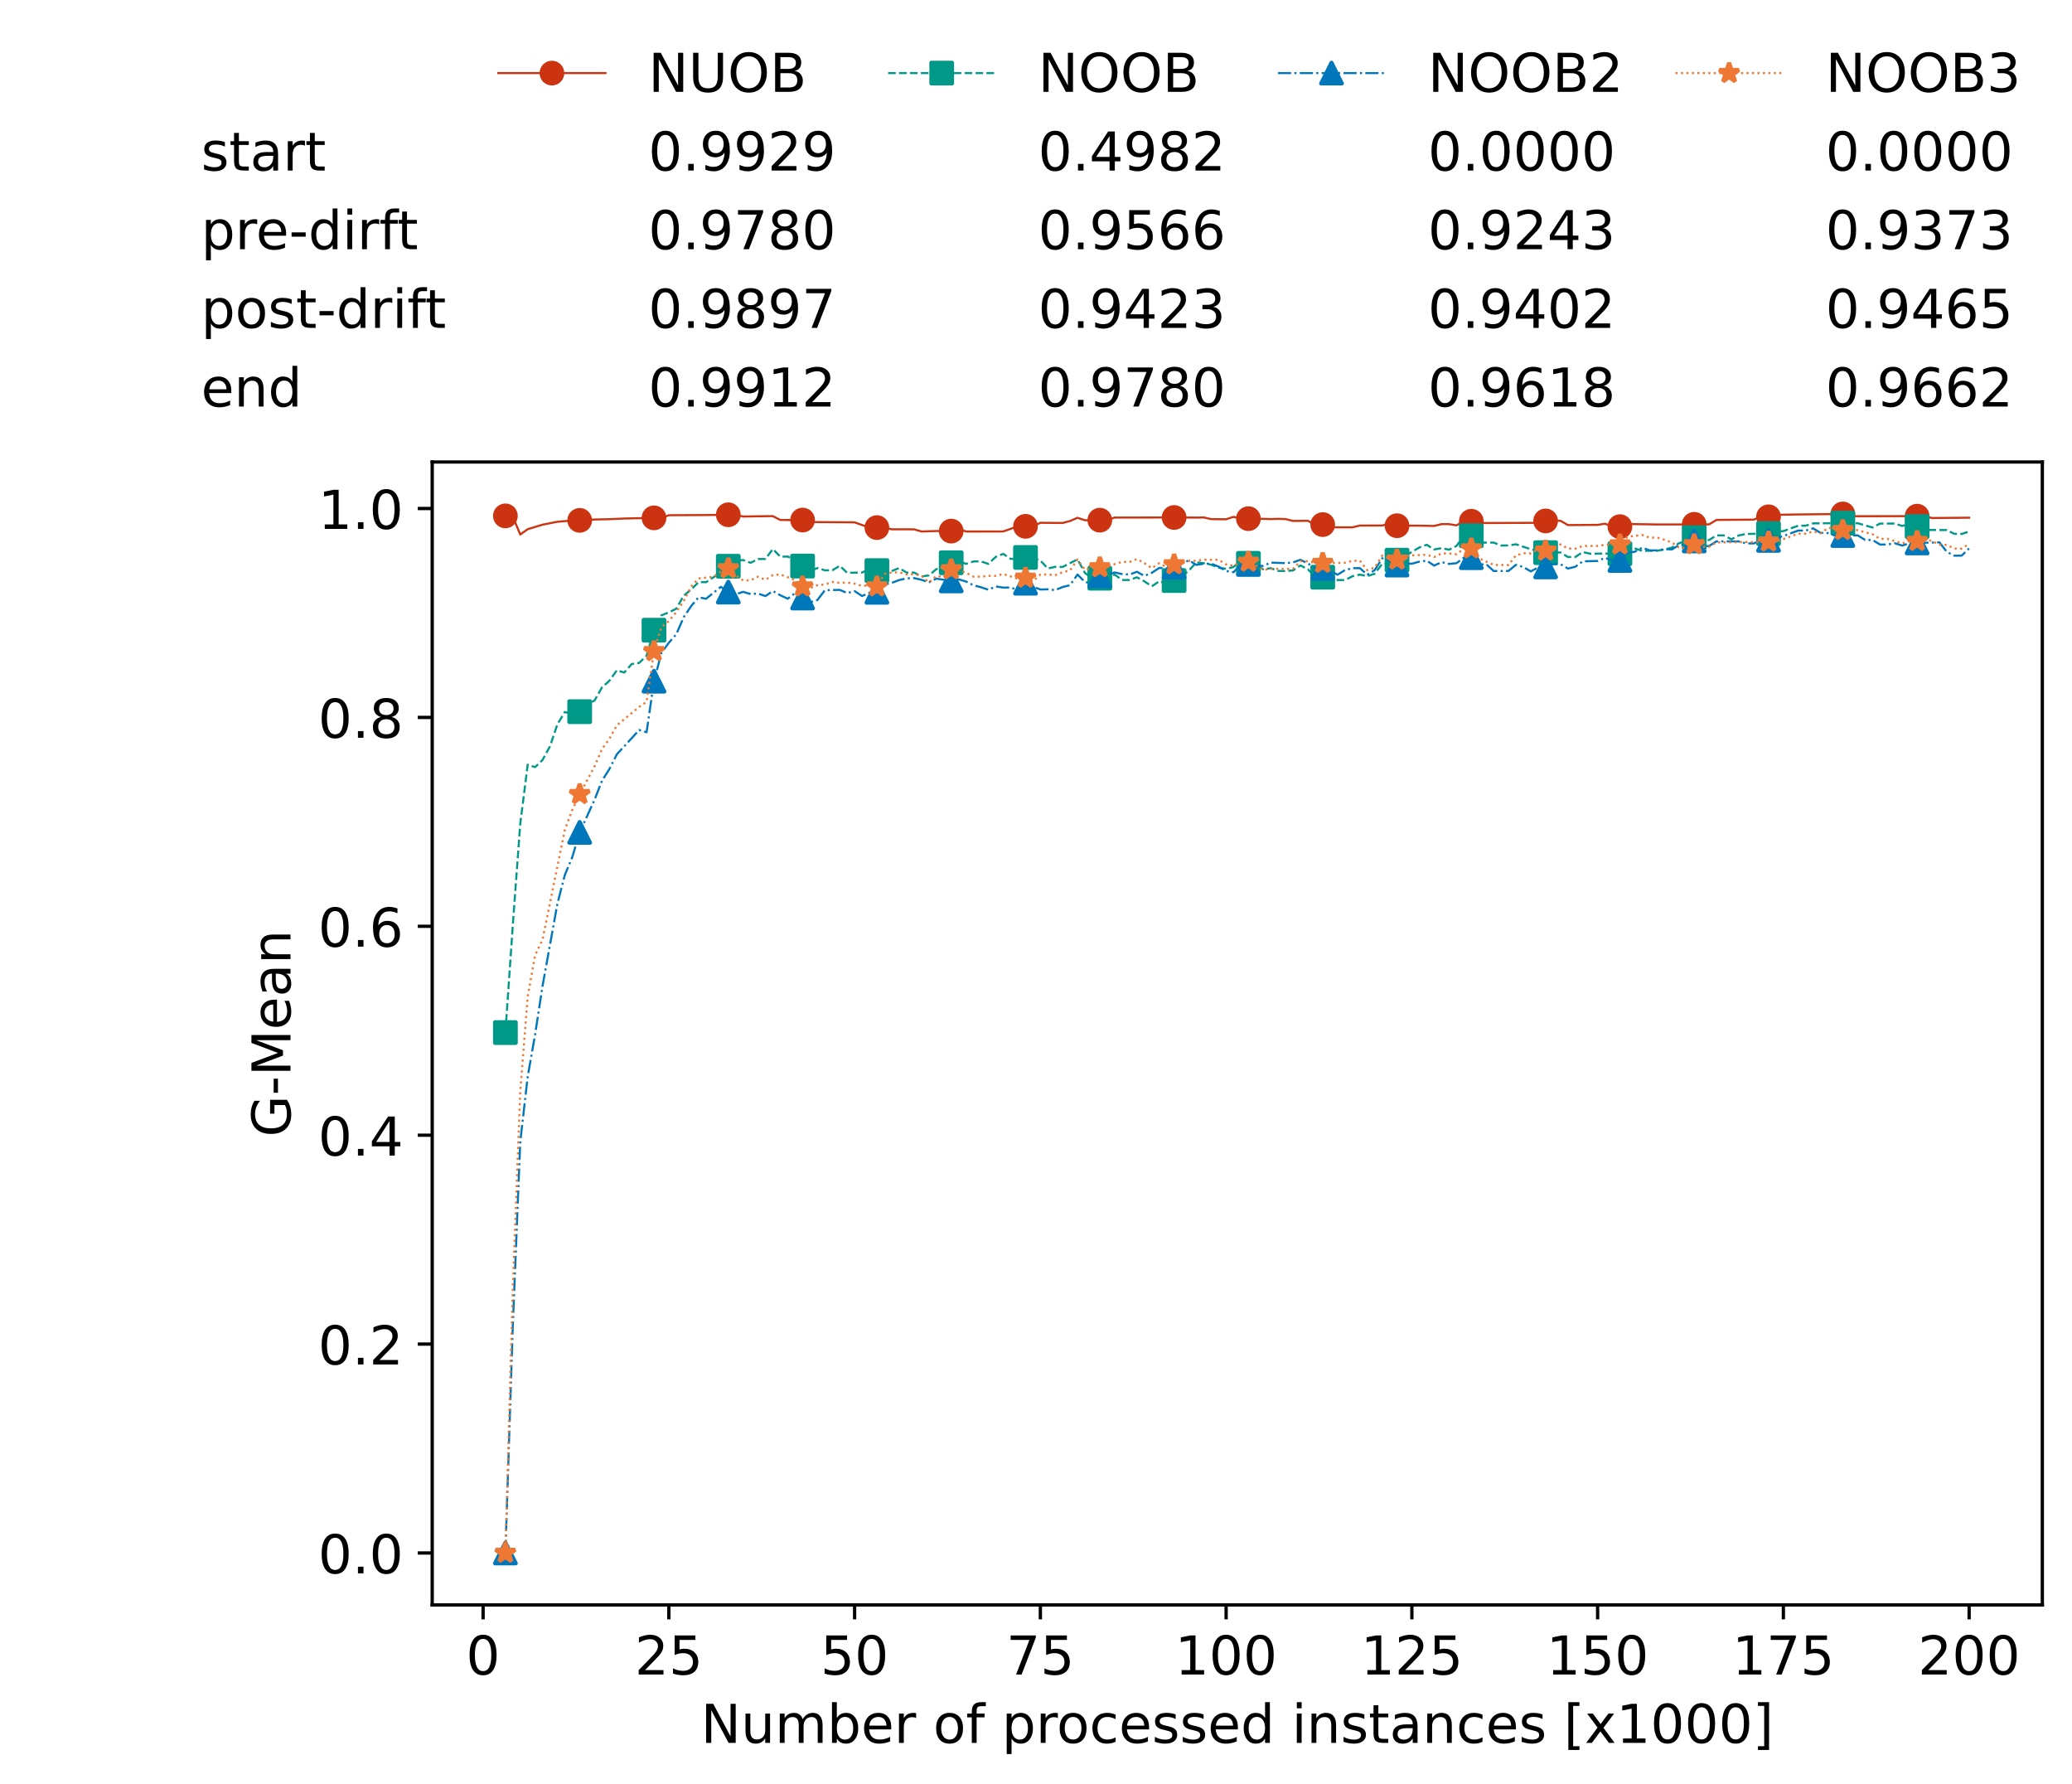 <?xml version="1.0" encoding="utf-8" standalone="no"?>
<!DOCTYPE svg PUBLIC "-//W3C//DTD SVG 1.1//EN"
  "http://www.w3.org/Graphics/SVG/1.1/DTD/svg11.dtd">
<!-- Created with matplotlib (https://matplotlib.org/) -->
<svg height="432.615pt" version="1.1" viewBox="0 0 502.65 432.615" width="502.65pt" xmlns="http://www.w3.org/2000/svg" xmlns:xlink="http://www.w3.org/1999/xlink">
 <defs>
  <style type="text/css">*{stroke-linecap:butt;stroke-linejoin:round;}</style>
 </defs>
 <g id="figure_1">
  <g id="patch_1">
   <path d="M 0 432.615 
L 502.65 432.615 
L 502.65 0 
L 0 0 
z
" style="fill:#ffffff;"/>
  </g>
  <g id="axes_1">
   <g id="patch_2">
    <path d="M 104.85 389.252 
L 495.45 389.252 
L 495.45 112.052 
L 104.85 112.052 
z
" style="fill:#ffffff;"/>
   </g>
   <g id="matplotlib.axis_1">
    <g id="xtick_1">
     <g id="line2d_1">
      <defs>
       <path d="M 0 0 
L 0 3.5 
" id="mc0a538e7f2" style="stroke:#000000;stroke-width:0.8;"/>
      </defs>
      <g>
       <use style="stroke:#000000;stroke-width:0.8;" x="117.197" xlink:href="#mc0a538e7f2" y="389.252"/>
      </g>
     </g>
     <g id="text_1">
      <!-- 0 -->
      <g transform="translate(113.061 406.13)scale(0.13 -0.13)">
       <defs>
        <path d="M 31.781 66.406 
Q 24.172 66.406 20.328 58.906 
Q 16.5 51.422 16.5 36.375 
Q 16.5 21.391 20.328 13.891 
Q 24.172 6.391 31.781 6.391 
Q 39.453 6.391 43.281 13.891 
Q 47.125 21.391 47.125 36.375 
Q 47.125 51.422 43.281 58.906 
Q 39.453 66.406 31.781 66.406 
z
M 31.781 74.219 
Q 44.047 74.219 50.516 64.516 
Q 56.984 54.828 56.984 36.375 
Q 56.984 17.969 50.516 8.266 
Q 44.047 -1.422 31.781 -1.422 
Q 19.531 -1.422 13.062 8.266 
Q 6.594 17.969 6.594 36.375 
Q 6.594 54.828 13.062 64.516 
Q 19.531 74.219 31.781 74.219 
z
" id="DejaVuSans-48"/>
       </defs>
       <use xlink:href="#DejaVuSans-48"/>
      </g>
     </g>
    </g>
    <g id="xtick_2">
     <g id="line2d_2">
      <g>
       <use style="stroke:#000000;stroke-width:0.8;" x="162.259" xlink:href="#mc0a538e7f2" y="389.252"/>
      </g>
     </g>
     <g id="text_2">
      <!-- 25 -->
      <g transform="translate(153.988 406.13)scale(0.13 -0.13)">
       <defs>
        <path d="M 19.188 8.297 
L 53.609 8.297 
L 53.609 0 
L 7.328 0 
L 7.328 8.297 
Q 12.938 14.109 22.625 23.891 
Q 32.328 33.688 34.812 36.531 
Q 39.547 41.844 41.422 45.531 
Q 43.312 49.219 43.312 52.781 
Q 43.312 58.594 39.234 62.25 
Q 35.156 65.922 28.609 65.922 
Q 23.969 65.922 18.812 64.312 
Q 13.672 62.703 7.812 59.422 
L 7.812 69.391 
Q 13.766 71.781 18.938 73 
Q 24.125 74.219 28.422 74.219 
Q 39.75 74.219 46.484 68.547 
Q 53.219 62.891 53.219 53.422 
Q 53.219 48.922 51.531 44.891 
Q 49.859 40.875 45.406 35.406 
Q 44.188 33.984 37.641 27.219 
Q 31.109 20.453 19.188 8.297 
z
" id="DejaVuSans-50"/>
        <path d="M 10.797 72.906 
L 49.516 72.906 
L 49.516 64.594 
L 19.828 64.594 
L 19.828 46.734 
Q 21.969 47.469 24.109 47.828 
Q 26.266 48.188 28.422 48.188 
Q 40.625 48.188 47.75 41.5 
Q 54.891 34.812 54.891 23.391 
Q 54.891 11.625 47.562 5.094 
Q 40.234 -1.422 26.906 -1.422 
Q 22.312 -1.422 17.547 -0.641 
Q 12.797 0.141 7.719 1.703 
L 7.719 11.625 
Q 12.109 9.234 16.797 8.062 
Q 21.484 6.891 26.703 6.891 
Q 35.156 6.891 40.078 11.328 
Q 45.016 15.766 45.016 23.391 
Q 45.016 31 40.078 35.438 
Q 35.156 39.891 26.703 39.891 
Q 22.75 39.891 18.812 39.016 
Q 14.891 38.141 10.797 36.281 
z
" id="DejaVuSans-53"/>
       </defs>
       <use xlink:href="#DejaVuSans-50"/>
       <use x="63.623" xlink:href="#DejaVuSans-53"/>
      </g>
     </g>
    </g>
    <g id="xtick_3">
     <g id="line2d_3">
      <g>
       <use style="stroke:#000000;stroke-width:0.8;" x="207.322" xlink:href="#mc0a538e7f2" y="389.252"/>
      </g>
     </g>
     <g id="text_3">
      <!-- 50 -->
      <g transform="translate(199.05 406.13)scale(0.13 -0.13)">
       <use xlink:href="#DejaVuSans-53"/>
       <use x="63.623" xlink:href="#DejaVuSans-48"/>
      </g>
     </g>
    </g>
    <g id="xtick_4">
     <g id="line2d_4">
      <g>
       <use style="stroke:#000000;stroke-width:0.8;" x="252.384" xlink:href="#mc0a538e7f2" y="389.252"/>
      </g>
     </g>
     <g id="text_4">
      <!-- 75 -->
      <g transform="translate(244.113 406.13)scale(0.13 -0.13)">
       <defs>
        <path d="M 8.203 72.906 
L 55.078 72.906 
L 55.078 68.703 
L 28.609 0 
L 18.312 0 
L 43.219 64.594 
L 8.203 64.594 
z
" id="DejaVuSans-55"/>
       </defs>
       <use xlink:href="#DejaVuSans-55"/>
       <use x="63.623" xlink:href="#DejaVuSans-53"/>
      </g>
     </g>
    </g>
    <g id="xtick_5">
     <g id="line2d_5">
      <g>
       <use style="stroke:#000000;stroke-width:0.8;" x="297.446" xlink:href="#mc0a538e7f2" y="389.252"/>
      </g>
     </g>
     <g id="text_5">
      <!-- 100 -->
      <g transform="translate(285.039 406.13)scale(0.13 -0.13)">
       <defs>
        <path d="M 12.406 8.297 
L 28.516 8.297 
L 28.516 63.922 
L 10.984 60.406 
L 10.984 69.391 
L 28.422 72.906 
L 38.281 72.906 
L 38.281 8.297 
L 54.391 8.297 
L 54.391 0 
L 12.406 0 
z
" id="DejaVuSans-49"/>
       </defs>
       <use xlink:href="#DejaVuSans-49"/>
       <use x="63.623" xlink:href="#DejaVuSans-48"/>
       <use x="127.246" xlink:href="#DejaVuSans-48"/>
      </g>
     </g>
    </g>
    <g id="xtick_6">
     <g id="line2d_6">
      <g>
       <use style="stroke:#000000;stroke-width:0.8;" x="342.509" xlink:href="#mc0a538e7f2" y="389.252"/>
      </g>
     </g>
     <g id="text_6">
      <!-- 125 -->
      <g transform="translate(330.102 406.13)scale(0.13 -0.13)">
       <use xlink:href="#DejaVuSans-49"/>
       <use x="63.623" xlink:href="#DejaVuSans-50"/>
       <use x="127.246" xlink:href="#DejaVuSans-53"/>
      </g>
     </g>
    </g>
    <g id="xtick_7">
     <g id="line2d_7">
      <g>
       <use style="stroke:#000000;stroke-width:0.8;" x="387.571" xlink:href="#mc0a538e7f2" y="389.252"/>
      </g>
     </g>
     <g id="text_7">
      <!-- 150 -->
      <g transform="translate(375.164 406.13)scale(0.13 -0.13)">
       <use xlink:href="#DejaVuSans-49"/>
       <use x="63.623" xlink:href="#DejaVuSans-53"/>
       <use x="127.246" xlink:href="#DejaVuSans-48"/>
      </g>
     </g>
    </g>
    <g id="xtick_8">
     <g id="line2d_8">
      <g>
       <use style="stroke:#000000;stroke-width:0.8;" x="432.633" xlink:href="#mc0a538e7f2" y="389.252"/>
      </g>
     </g>
     <g id="text_8">
      <!-- 175 -->
      <g transform="translate(420.226 406.13)scale(0.13 -0.13)">
       <use xlink:href="#DejaVuSans-49"/>
       <use x="63.623" xlink:href="#DejaVuSans-55"/>
       <use x="127.246" xlink:href="#DejaVuSans-53"/>
      </g>
     </g>
    </g>
    <g id="xtick_9">
     <g id="line2d_9">
      <g>
       <use style="stroke:#000000;stroke-width:0.8;" x="477.695" xlink:href="#mc0a538e7f2" y="389.252"/>
      </g>
     </g>
     <g id="text_9">
      <!-- 200 -->
      <g transform="translate(465.289 406.13)scale(0.13 -0.13)">
       <use xlink:href="#DejaVuSans-50"/>
       <use x="63.623" xlink:href="#DejaVuSans-48"/>
       <use x="127.246" xlink:href="#DejaVuSans-48"/>
      </g>
     </g>
    </g>
    <g id="text_10">
     <!-- Number of processed instances [x1000] -->
     <g transform="translate(170.025 422.711)scale(0.13 -0.13)">
      <defs>
       <path d="M 9.812 72.906 
L 23.094 72.906 
L 55.422 11.922 
L 55.422 72.906 
L 64.984 72.906 
L 64.984 0 
L 51.703 0 
L 19.391 60.984 
L 19.391 0 
L 9.812 0 
z
" id="DejaVuSans-78"/>
       <path d="M 8.5 21.578 
L 8.5 54.688 
L 17.484 54.688 
L 17.484 21.922 
Q 17.484 14.156 20.5 10.266 
Q 23.531 6.391 29.594 6.391 
Q 36.859 6.391 41.078 11.031 
Q 45.312 15.672 45.312 23.688 
L 45.312 54.688 
L 54.297 54.688 
L 54.297 0 
L 45.312 0 
L 45.312 8.406 
Q 42.047 3.422 37.719 1 
Q 33.406 -1.422 27.688 -1.422 
Q 18.266 -1.422 13.375 4.438 
Q 8.5 10.297 8.5 21.578 
z
M 31.109 56 
z
" id="DejaVuSans-117"/>
       <path d="M 52 44.188 
Q 55.375 50.25 60.062 53.125 
Q 64.75 56 71.094 56 
Q 79.641 56 84.281 50.016 
Q 88.922 44.047 88.922 33.016 
L 88.922 0 
L 79.891 0 
L 79.891 32.719 
Q 79.891 40.578 77.094 44.375 
Q 74.312 48.188 68.609 48.188 
Q 61.625 48.188 57.562 43.547 
Q 53.516 38.922 53.516 30.906 
L 53.516 0 
L 44.484 0 
L 44.484 32.719 
Q 44.484 40.625 41.703 44.406 
Q 38.922 48.188 33.109 48.188 
Q 26.219 48.188 22.156 43.531 
Q 18.109 38.875 18.109 30.906 
L 18.109 0 
L 9.078 0 
L 9.078 54.688 
L 18.109 54.688 
L 18.109 46.188 
Q 21.188 51.219 25.484 53.609 
Q 29.781 56 35.688 56 
Q 41.656 56 45.828 52.969 
Q 50 49.953 52 44.188 
z
" id="DejaVuSans-109"/>
       <path d="M 48.688 27.297 
Q 48.688 37.203 44.609 42.844 
Q 40.531 48.484 33.406 48.484 
Q 26.266 48.484 22.188 42.844 
Q 18.109 37.203 18.109 27.297 
Q 18.109 17.391 22.188 11.75 
Q 26.266 6.109 33.406 6.109 
Q 40.531 6.109 44.609 11.75 
Q 48.688 17.391 48.688 27.297 
z
M 18.109 46.391 
Q 20.953 51.266 25.266 53.625 
Q 29.594 56 35.594 56 
Q 45.562 56 51.781 48.094 
Q 58.016 40.188 58.016 27.297 
Q 58.016 14.406 51.781 6.484 
Q 45.562 -1.422 35.594 -1.422 
Q 29.594 -1.422 25.266 0.953 
Q 20.953 3.328 18.109 8.203 
L 18.109 0 
L 9.078 0 
L 9.078 75.984 
L 18.109 75.984 
z
" id="DejaVuSans-98"/>
       <path d="M 56.203 29.594 
L 56.203 25.203 
L 14.891 25.203 
Q 15.484 15.922 20.484 11.062 
Q 25.484 6.203 34.422 6.203 
Q 39.594 6.203 44.453 7.469 
Q 49.312 8.734 54.109 11.281 
L 54.109 2.781 
Q 49.266 0.734 44.188 -0.344 
Q 39.109 -1.422 33.891 -1.422 
Q 20.797 -1.422 13.156 6.188 
Q 5.516 13.812 5.516 26.812 
Q 5.516 40.234 12.766 48.109 
Q 20.016 56 32.328 56 
Q 43.359 56 49.781 48.891 
Q 56.203 41.797 56.203 29.594 
z
M 47.219 32.234 
Q 47.125 39.594 43.094 43.984 
Q 39.062 48.391 32.422 48.391 
Q 24.906 48.391 20.391 44.141 
Q 15.875 39.891 15.188 32.172 
z
" id="DejaVuSans-101"/>
       <path d="M 41.109 46.297 
Q 39.594 47.172 37.812 47.578 
Q 36.031 48 33.891 48 
Q 26.266 48 22.188 43.047 
Q 18.109 38.094 18.109 28.812 
L 18.109 0 
L 9.078 0 
L 9.078 54.688 
L 18.109 54.688 
L 18.109 46.188 
Q 20.953 51.172 25.484 53.578 
Q 30.031 56 36.531 56 
Q 37.453 56 38.578 55.875 
Q 39.703 55.766 41.062 55.516 
z
" id="DejaVuSans-114"/>
       <path id="DejaVuSans-32"/>
       <path d="M 30.609 48.391 
Q 23.391 48.391 19.188 42.75 
Q 14.984 37.109 14.984 27.297 
Q 14.984 17.484 19.156 11.844 
Q 23.344 6.203 30.609 6.203 
Q 37.797 6.203 41.984 11.859 
Q 46.188 17.531 46.188 27.297 
Q 46.188 37.016 41.984 42.703 
Q 37.797 48.391 30.609 48.391 
z
M 30.609 56 
Q 42.328 56 49.016 48.375 
Q 55.719 40.766 55.719 27.297 
Q 55.719 13.875 49.016 6.219 
Q 42.328 -1.422 30.609 -1.422 
Q 18.844 -1.422 12.172 6.219 
Q 5.516 13.875 5.516 27.297 
Q 5.516 40.766 12.172 48.375 
Q 18.844 56 30.609 56 
z
" id="DejaVuSans-111"/>
       <path d="M 37.109 75.984 
L 37.109 68.5 
L 28.516 68.5 
Q 23.688 68.5 21.797 66.547 
Q 19.922 64.594 19.922 59.516 
L 19.922 54.688 
L 34.719 54.688 
L 34.719 47.703 
L 19.922 47.703 
L 19.922 0 
L 10.891 0 
L 10.891 47.703 
L 2.297 47.703 
L 2.297 54.688 
L 10.891 54.688 
L 10.891 58.5 
Q 10.891 67.625 15.141 71.797 
Q 19.391 75.984 28.609 75.984 
z
" id="DejaVuSans-102"/>
       <path d="M 18.109 8.203 
L 18.109 -20.797 
L 9.078 -20.797 
L 9.078 54.688 
L 18.109 54.688 
L 18.109 46.391 
Q 20.953 51.266 25.266 53.625 
Q 29.594 56 35.594 56 
Q 45.562 56 51.781 48.094 
Q 58.016 40.188 58.016 27.297 
Q 58.016 14.406 51.781 6.484 
Q 45.562 -1.422 35.594 -1.422 
Q 29.594 -1.422 25.266 0.953 
Q 20.953 3.328 18.109 8.203 
z
M 48.688 27.297 
Q 48.688 37.203 44.609 42.844 
Q 40.531 48.484 33.406 48.484 
Q 26.266 48.484 22.188 42.844 
Q 18.109 37.203 18.109 27.297 
Q 18.109 17.391 22.188 11.75 
Q 26.266 6.109 33.406 6.109 
Q 40.531 6.109 44.609 11.75 
Q 48.688 17.391 48.688 27.297 
z
" id="DejaVuSans-112"/>
       <path d="M 48.781 52.594 
L 48.781 44.188 
Q 44.969 46.297 41.141 47.344 
Q 37.312 48.391 33.406 48.391 
Q 24.656 48.391 19.812 42.844 
Q 14.984 37.312 14.984 27.297 
Q 14.984 17.281 19.812 11.734 
Q 24.656 6.203 33.406 6.203 
Q 37.312 6.203 41.141 7.25 
Q 44.969 8.297 48.781 10.406 
L 48.781 2.094 
Q 45.016 0.344 40.984 -0.531 
Q 36.969 -1.422 32.422 -1.422 
Q 20.062 -1.422 12.781 6.344 
Q 5.516 14.109 5.516 27.297 
Q 5.516 40.672 12.859 48.328 
Q 20.219 56 33.016 56 
Q 37.156 56 41.109 55.141 
Q 45.062 54.297 48.781 52.594 
z
" id="DejaVuSans-99"/>
       <path d="M 44.281 53.078 
L 44.281 44.578 
Q 40.484 46.531 36.375 47.5 
Q 32.281 48.484 27.875 48.484 
Q 21.188 48.484 17.844 46.438 
Q 14.5 44.391 14.5 40.281 
Q 14.5 37.156 16.891 35.375 
Q 19.281 33.594 26.516 31.984 
L 29.594 31.297 
Q 39.156 29.25 43.188 25.516 
Q 47.219 21.781 47.219 15.094 
Q 47.219 7.469 41.188 3.016 
Q 35.156 -1.422 24.609 -1.422 
Q 20.219 -1.422 15.453 -0.562 
Q 10.688 0.297 5.422 2 
L 5.422 11.281 
Q 10.406 8.688 15.234 7.391 
Q 20.062 6.109 24.812 6.109 
Q 31.156 6.109 34.562 8.281 
Q 37.984 10.453 37.984 14.406 
Q 37.984 18.062 35.516 20.016 
Q 33.062 21.969 24.703 23.781 
L 21.578 24.516 
Q 13.234 26.266 9.516 29.906 
Q 5.812 33.547 5.812 39.891 
Q 5.812 47.609 11.281 51.797 
Q 16.75 56 26.812 56 
Q 31.781 56 36.172 55.266 
Q 40.578 54.547 44.281 53.078 
z
" id="DejaVuSans-115"/>
       <path d="M 45.406 46.391 
L 45.406 75.984 
L 54.391 75.984 
L 54.391 0 
L 45.406 0 
L 45.406 8.203 
Q 42.578 3.328 38.25 0.953 
Q 33.938 -1.422 27.875 -1.422 
Q 17.969 -1.422 11.734 6.484 
Q 5.516 14.406 5.516 27.297 
Q 5.516 40.188 11.734 48.094 
Q 17.969 56 27.875 56 
Q 33.938 56 38.25 53.625 
Q 42.578 51.266 45.406 46.391 
z
M 14.797 27.297 
Q 14.797 17.391 18.875 11.75 
Q 22.953 6.109 30.078 6.109 
Q 37.203 6.109 41.297 11.75 
Q 45.406 17.391 45.406 27.297 
Q 45.406 37.203 41.297 42.844 
Q 37.203 48.484 30.078 48.484 
Q 22.953 48.484 18.875 42.844 
Q 14.797 37.203 14.797 27.297 
z
" id="DejaVuSans-100"/>
       <path d="M 9.422 54.688 
L 18.406 54.688 
L 18.406 0 
L 9.422 0 
z
M 9.422 75.984 
L 18.406 75.984 
L 18.406 64.594 
L 9.422 64.594 
z
" id="DejaVuSans-105"/>
       <path d="M 54.891 33.016 
L 54.891 0 
L 45.906 0 
L 45.906 32.719 
Q 45.906 40.484 42.875 44.328 
Q 39.844 48.188 33.797 48.188 
Q 26.516 48.188 22.312 43.547 
Q 18.109 38.922 18.109 30.906 
L 18.109 0 
L 9.078 0 
L 9.078 54.688 
L 18.109 54.688 
L 18.109 46.188 
Q 21.344 51.125 25.703 53.562 
Q 30.078 56 35.797 56 
Q 45.219 56 50.047 50.172 
Q 54.891 44.344 54.891 33.016 
z
" id="DejaVuSans-110"/>
       <path d="M 18.312 70.219 
L 18.312 54.688 
L 36.812 54.688 
L 36.812 47.703 
L 18.312 47.703 
L 18.312 18.016 
Q 18.312 11.328 20.141 9.422 
Q 21.969 7.516 27.594 7.516 
L 36.812 7.516 
L 36.812 0 
L 27.594 0 
Q 17.188 0 13.234 3.875 
Q 9.281 7.766 9.281 18.016 
L 9.281 47.703 
L 2.688 47.703 
L 2.688 54.688 
L 9.281 54.688 
L 9.281 70.219 
z
" id="DejaVuSans-116"/>
       <path d="M 34.281 27.484 
Q 23.391 27.484 19.188 25 
Q 14.984 22.516 14.984 16.5 
Q 14.984 11.719 18.141 8.906 
Q 21.297 6.109 26.703 6.109 
Q 34.188 6.109 38.703 11.406 
Q 43.219 16.703 43.219 25.484 
L 43.219 27.484 
z
M 52.203 31.203 
L 52.203 0 
L 43.219 0 
L 43.219 8.297 
Q 40.141 3.328 35.547 0.953 
Q 30.953 -1.422 24.312 -1.422 
Q 15.922 -1.422 10.953 3.297 
Q 6 8.016 6 15.922 
Q 6 25.141 12.172 29.828 
Q 18.359 34.516 30.609 34.516 
L 43.219 34.516 
L 43.219 35.406 
Q 43.219 41.609 39.141 45 
Q 35.062 48.391 27.688 48.391 
Q 23 48.391 18.547 47.266 
Q 14.109 46.141 10.016 43.891 
L 10.016 52.203 
Q 14.938 54.109 19.578 55.047 
Q 24.219 56 28.609 56 
Q 40.484 56 46.344 49.844 
Q 52.203 43.703 52.203 31.203 
z
" id="DejaVuSans-97"/>
       <path d="M 8.594 75.984 
L 29.297 75.984 
L 29.297 69 
L 17.578 69 
L 17.578 -6.203 
L 29.297 -6.203 
L 29.297 -13.188 
L 8.594 -13.188 
z
" id="DejaVuSans-91"/>
       <path d="M 54.891 54.688 
L 35.109 28.078 
L 55.906 0 
L 45.312 0 
L 29.391 21.484 
L 13.484 0 
L 2.875 0 
L 24.125 28.609 
L 4.688 54.688 
L 15.281 54.688 
L 29.781 35.203 
L 44.281 54.688 
z
" id="DejaVuSans-120"/>
       <path d="M 30.422 75.984 
L 30.422 -13.188 
L 9.719 -13.188 
L 9.719 -6.203 
L 21.391 -6.203 
L 21.391 69 
L 9.719 69 
L 9.719 75.984 
z
" id="DejaVuSans-93"/>
      </defs>
      <use xlink:href="#DejaVuSans-78"/>
      <use x="74.805" xlink:href="#DejaVuSans-117"/>
      <use x="138.184" xlink:href="#DejaVuSans-109"/>
      <use x="235.596" xlink:href="#DejaVuSans-98"/>
      <use x="299.072" xlink:href="#DejaVuSans-101"/>
      <use x="360.596" xlink:href="#DejaVuSans-114"/>
      <use x="401.709" xlink:href="#DejaVuSans-32"/>
      <use x="433.496" xlink:href="#DejaVuSans-111"/>
      <use x="494.678" xlink:href="#DejaVuSans-102"/>
      <use x="529.883" xlink:href="#DejaVuSans-32"/>
      <use x="561.67" xlink:href="#DejaVuSans-112"/>
      <use x="625.146" xlink:href="#DejaVuSans-114"/>
      <use x="664.01" xlink:href="#DejaVuSans-111"/>
      <use x="725.191" xlink:href="#DejaVuSans-99"/>
      <use x="780.172" xlink:href="#DejaVuSans-101"/>
      <use x="841.695" xlink:href="#DejaVuSans-115"/>
      <use x="893.795" xlink:href="#DejaVuSans-115"/>
      <use x="945.895" xlink:href="#DejaVuSans-101"/>
      <use x="1007.418" xlink:href="#DejaVuSans-100"/>
      <use x="1070.895" xlink:href="#DejaVuSans-32"/>
      <use x="1102.682" xlink:href="#DejaVuSans-105"/>
      <use x="1130.465" xlink:href="#DejaVuSans-110"/>
      <use x="1193.844" xlink:href="#DejaVuSans-115"/>
      <use x="1245.943" xlink:href="#DejaVuSans-116"/>
      <use x="1285.152" xlink:href="#DejaVuSans-97"/>
      <use x="1346.432" xlink:href="#DejaVuSans-110"/>
      <use x="1409.811" xlink:href="#DejaVuSans-99"/>
      <use x="1464.791" xlink:href="#DejaVuSans-101"/>
      <use x="1526.314" xlink:href="#DejaVuSans-115"/>
      <use x="1578.414" xlink:href="#DejaVuSans-32"/>
      <use x="1610.201" xlink:href="#DejaVuSans-91"/>
      <use x="1649.215" xlink:href="#DejaVuSans-120"/>
      <use x="1708.395" xlink:href="#DejaVuSans-49"/>
      <use x="1772.018" xlink:href="#DejaVuSans-48"/>
      <use x="1835.641" xlink:href="#DejaVuSans-48"/>
      <use x="1899.264" xlink:href="#DejaVuSans-48"/>
      <use x="1962.887" xlink:href="#DejaVuSans-93"/>
     </g>
    </g>
   </g>
   <g id="matplotlib.axis_2">
    <g id="ytick_1">
     <g id="line2d_10">
      <defs>
       <path d="M 0 0 
L -3.5 0 
" id="m0a94c1fa2f" style="stroke:#000000;stroke-width:0.8;"/>
      </defs>
      <g>
       <use style="stroke:#000000;stroke-width:0.8;" x="104.85" xlink:href="#m0a94c1fa2f" y="376.652"/>
      </g>
     </g>
     <g id="text_11">
      <!-- 0.0 -->
      <g transform="translate(77.176 381.591)scale(0.13 -0.13)">
       <defs>
        <path d="M 10.688 12.406 
L 21 12.406 
L 21 0 
L 10.688 0 
z
" id="DejaVuSans-46"/>
       </defs>
       <use xlink:href="#DejaVuSans-48"/>
       <use x="63.623" xlink:href="#DejaVuSans-46"/>
       <use x="95.41" xlink:href="#DejaVuSans-48"/>
      </g>
     </g>
    </g>
    <g id="ytick_2">
     <g id="line2d_11">
      <g>
       <use style="stroke:#000000;stroke-width:0.8;" x="104.85" xlink:href="#m0a94c1fa2f" y="325.988"/>
      </g>
     </g>
     <g id="text_12">
      <!-- 0.2 -->
      <g transform="translate(77.176 330.927)scale(0.13 -0.13)">
       <use xlink:href="#DejaVuSans-48"/>
       <use x="63.623" xlink:href="#DejaVuSans-46"/>
       <use x="95.41" xlink:href="#DejaVuSans-50"/>
      </g>
     </g>
    </g>
    <g id="ytick_3">
     <g id="line2d_12">
      <g>
       <use style="stroke:#000000;stroke-width:0.8;" x="104.85" xlink:href="#m0a94c1fa2f" y="275.323"/>
      </g>
     </g>
     <g id="text_13">
      <!-- 0.4 -->
      <g transform="translate(77.176 280.262)scale(0.13 -0.13)">
       <defs>
        <path d="M 37.797 64.312 
L 12.891 25.391 
L 37.797 25.391 
z
M 35.203 72.906 
L 47.609 72.906 
L 47.609 25.391 
L 58.016 25.391 
L 58.016 17.188 
L 47.609 17.188 
L 47.609 0 
L 37.797 0 
L 37.797 17.188 
L 4.891 17.188 
L 4.891 26.703 
z
" id="DejaVuSans-52"/>
       </defs>
       <use xlink:href="#DejaVuSans-48"/>
       <use x="63.623" xlink:href="#DejaVuSans-46"/>
       <use x="95.41" xlink:href="#DejaVuSans-52"/>
      </g>
     </g>
    </g>
    <g id="ytick_4">
     <g id="line2d_13">
      <g>
       <use style="stroke:#000000;stroke-width:0.8;" x="104.85" xlink:href="#m0a94c1fa2f" y="224.659"/>
      </g>
     </g>
     <g id="text_14">
      <!-- 0.6 -->
      <g transform="translate(77.176 229.598)scale(0.13 -0.13)">
       <defs>
        <path d="M 33.016 40.375 
Q 26.375 40.375 22.484 35.828 
Q 18.609 31.297 18.609 23.391 
Q 18.609 15.531 22.484 10.953 
Q 26.375 6.391 33.016 6.391 
Q 39.656 6.391 43.531 10.953 
Q 47.406 15.531 47.406 23.391 
Q 47.406 31.297 43.531 35.828 
Q 39.656 40.375 33.016 40.375 
z
M 52.594 71.297 
L 52.594 62.312 
Q 48.875 64.062 45.094 64.984 
Q 41.312 65.922 37.594 65.922 
Q 27.828 65.922 22.672 59.328 
Q 17.531 52.734 16.797 39.406 
Q 19.672 43.656 24.016 45.922 
Q 28.375 48.188 33.594 48.188 
Q 44.578 48.188 50.953 41.516 
Q 57.328 34.859 57.328 23.391 
Q 57.328 12.156 50.688 5.359 
Q 44.047 -1.422 33.016 -1.422 
Q 20.359 -1.422 13.672 8.266 
Q 6.984 17.969 6.984 36.375 
Q 6.984 53.656 15.188 63.938 
Q 23.391 74.219 37.203 74.219 
Q 40.922 74.219 44.703 73.484 
Q 48.484 72.75 52.594 71.297 
z
" id="DejaVuSans-54"/>
       </defs>
       <use xlink:href="#DejaVuSans-48"/>
       <use x="63.623" xlink:href="#DejaVuSans-46"/>
       <use x="95.41" xlink:href="#DejaVuSans-54"/>
      </g>
     </g>
    </g>
    <g id="ytick_5">
     <g id="line2d_14">
      <g>
       <use style="stroke:#000000;stroke-width:0.8;" x="104.85" xlink:href="#m0a94c1fa2f" y="173.995"/>
      </g>
     </g>
     <g id="text_15">
      <!-- 0.8 -->
      <g transform="translate(77.176 178.934)scale(0.13 -0.13)">
       <defs>
        <path d="M 31.781 34.625 
Q 24.75 34.625 20.719 30.859 
Q 16.703 27.094 16.703 20.516 
Q 16.703 13.922 20.719 10.156 
Q 24.75 6.391 31.781 6.391 
Q 38.812 6.391 42.859 10.172 
Q 46.922 13.969 46.922 20.516 
Q 46.922 27.094 42.891 30.859 
Q 38.875 34.625 31.781 34.625 
z
M 21.922 38.812 
Q 15.578 40.375 12.031 44.719 
Q 8.5 49.078 8.5 55.328 
Q 8.5 64.062 14.719 69.141 
Q 20.953 74.219 31.781 74.219 
Q 42.672 74.219 48.875 69.141 
Q 55.078 64.062 55.078 55.328 
Q 55.078 49.078 51.531 44.719 
Q 48 40.375 41.703 38.812 
Q 48.828 37.156 52.797 32.312 
Q 56.781 27.484 56.781 20.516 
Q 56.781 9.906 50.312 4.234 
Q 43.844 -1.422 31.781 -1.422 
Q 19.734 -1.422 13.25 4.234 
Q 6.781 9.906 6.781 20.516 
Q 6.781 27.484 10.781 32.312 
Q 14.797 37.156 21.922 38.812 
z
M 18.312 54.391 
Q 18.312 48.734 21.844 45.562 
Q 25.391 42.391 31.781 42.391 
Q 38.141 42.391 41.719 45.562 
Q 45.312 48.734 45.312 54.391 
Q 45.312 60.062 41.719 63.234 
Q 38.141 66.406 31.781 66.406 
Q 25.391 66.406 21.844 63.234 
Q 18.312 60.062 18.312 54.391 
z
" id="DejaVuSans-56"/>
       </defs>
       <use xlink:href="#DejaVuSans-48"/>
       <use x="63.623" xlink:href="#DejaVuSans-46"/>
       <use x="95.41" xlink:href="#DejaVuSans-56"/>
      </g>
     </g>
    </g>
    <g id="ytick_6">
     <g id="line2d_15">
      <g>
       <use style="stroke:#000000;stroke-width:0.8;" x="104.85" xlink:href="#m0a94c1fa2f" y="123.331"/>
      </g>
     </g>
     <g id="text_16">
      <!-- 1.0 -->
      <g transform="translate(77.176 128.27)scale(0.13 -0.13)">
       <use xlink:href="#DejaVuSans-49"/>
       <use x="63.623" xlink:href="#DejaVuSans-46"/>
       <use x="95.41" xlink:href="#DejaVuSans-48"/>
      </g>
     </g>
    </g>
    <g id="text_17">
     <!-- G-Mean -->
     <g transform="translate(70.472 275.744)rotate(-90)scale(0.13 -0.13)">
      <defs>
       <path d="M 59.516 10.406 
L 59.516 29.984 
L 43.406 29.984 
L 43.406 38.094 
L 69.281 38.094 
L 69.281 6.781 
Q 63.578 2.734 56.688 0.656 
Q 49.812 -1.422 42 -1.422 
Q 24.906 -1.422 15.25 8.562 
Q 5.609 18.562 5.609 36.375 
Q 5.609 54.25 15.25 64.234 
Q 24.906 74.219 42 74.219 
Q 49.125 74.219 55.547 72.453 
Q 61.969 70.703 67.391 67.281 
L 67.391 56.781 
Q 61.922 61.422 55.766 63.766 
Q 49.609 66.109 42.828 66.109 
Q 29.438 66.109 22.719 58.641 
Q 16.016 51.172 16.016 36.375 
Q 16.016 21.625 22.719 14.156 
Q 29.438 6.688 42.828 6.688 
Q 48.047 6.688 52.141 7.594 
Q 56.25 8.5 59.516 10.406 
z
" id="DejaVuSans-71"/>
       <path d="M 4.891 31.391 
L 31.203 31.391 
L 31.203 23.391 
L 4.891 23.391 
z
" id="DejaVuSans-45"/>
       <path d="M 9.812 72.906 
L 24.516 72.906 
L 43.109 23.297 
L 61.812 72.906 
L 76.516 72.906 
L 76.516 0 
L 66.891 0 
L 66.891 64.016 
L 48.094 14.016 
L 38.188 14.016 
L 19.391 64.016 
L 19.391 0 
L 9.812 0 
z
" id="DejaVuSans-77"/>
      </defs>
      <use xlink:href="#DejaVuSans-71"/>
      <use x="77.49" xlink:href="#DejaVuSans-45"/>
      <use x="113.574" xlink:href="#DejaVuSans-77"/>
      <use x="199.854" xlink:href="#DejaVuSans-101"/>
      <use x="261.377" xlink:href="#DejaVuSans-97"/>
      <use x="322.656" xlink:href="#DejaVuSans-110"/>
     </g>
    </g>
   </g>
   <g id="line2d_16"/>
   <g id="line2d_17"/>
   <g id="line2d_18"/>
   <g id="line2d_19"/>
   <g id="line2d_20"/>
   <g id="line2d_21">
    <path clip-path="url(#p24bc746e17)" d="M 122.605 125.118 
L 124.407 125.316 
L 126.21 129.638 
L 128.012 128.349 
L 131.617 127.254 
L 135.222 126.546 
L 137.024 126.388 
L 140.629 126.207 
L 144.234 126.001 
L 147.839 125.919 
L 151.444 125.757 
L 158.654 125.598 
L 160.457 125.63 
L 162.259 124.96 
L 171.272 124.914 
L 178.482 124.856 
L 180.284 125.275 
L 183.889 125.217 
L 187.494 125.179 
L 189.297 126.113 
L 194.704 126.128 
L 196.507 126.613 
L 205.519 126.671 
L 207.322 126.691 
L 210.927 127.979 
L 214.532 127.985 
L 216.334 128.371 
L 221.742 128.385 
L 223.544 128.901 
L 227.149 128.792 
L 230.754 128.81 
L 232.557 128.261 
L 234.359 128.908 
L 243.372 128.9 
L 246.976 127.625 
L 250.581 127.619 
L 252.384 126.794 
L 257.791 126.838 
L 259.594 126.36 
L 261.396 125.58 
L 263.199 126.177 
L 268.606 126.159 
L 270.409 125.525 
L 284.829 125.507 
L 290.236 125.532 
L 292.039 125.5 
L 293.841 125.907 
L 297.446 125.939 
L 299.249 125.347 
L 301.051 125.819 
L 306.459 125.832 
L 308.261 125.896 
L 310.064 125.838 
L 311.866 125.896 
L 313.669 126.342 
L 317.274 126.31 
L 319.076 127.246 
L 320.879 127.233 
L 322.681 127.891 
L 328.089 127.898 
L 329.891 127.465 
L 335.299 127.454 
L 337.101 126.995 
L 338.904 127.503 
L 344.311 127.49 
L 347.916 127.561 
L 349.719 127.115 
L 351.521 127.116 
L 353.324 127.423 
L 355.126 126.428 
L 356.928 126.422 
L 358.731 126.854 
L 373.151 126.802 
L 374.953 126.346 
L 378.558 126.302 
L 380.361 127.348 
L 387.571 127.302 
L 389.373 127.014 
L 391.176 127.734 
L 392.978 127.734 
L 394.781 127.09 
L 401.991 127.2 
L 412.806 127.187 
L 414.608 127.18 
L 416.411 126.101 
L 425.423 126.03 
L 427.226 125.322 
L 429.028 125.341 
L 430.831 124.864 
L 436.238 124.773 
L 447.053 124.652 
L 448.856 125.207 
L 466.881 125.169 
L 468.683 125.638 
L 477.695 125.561 
L 477.695 125.561 
" style="fill:none;stroke:#cc3311;stroke-linecap:square;stroke-width:0.5;"/>
    <defs>
     <path d="M 0 2.5 
C 0.663 2.5 1.299 2.237 1.768 1.768 
C 2.237 1.299 2.5 0.663 2.5 0 
C 2.5 -0.663 2.237 -1.299 1.768 -1.768 
C 1.299 -2.237 0.663 -2.5 0 -2.5 
C -0.663 -2.5 -1.299 -2.237 -1.768 -1.768 
C -2.237 -1.299 -2.5 -0.663 -2.5 0 
C -2.5 0.663 -2.237 1.299 -1.768 1.768 
C -1.299 2.237 -0.663 2.5 0 2.5 
z
" id="m7b6aae1fdf" style="stroke:#cc3311;"/>
    </defs>
    <g clip-path="url(#p24bc746e17)">
     <use style="fill:#cc3311;stroke:#cc3311;" x="122.605" xlink:href="#m7b6aae1fdf" y="125.118"/>
     <use style="fill:#cc3311;stroke:#cc3311;" x="140.629" xlink:href="#m7b6aae1fdf" y="126.207"/>
     <use style="fill:#cc3311;stroke:#cc3311;" x="158.654" xlink:href="#m7b6aae1fdf" y="125.598"/>
     <use style="fill:#cc3311;stroke:#cc3311;" x="176.679" xlink:href="#m7b6aae1fdf" y="124.85"/>
     <use style="fill:#cc3311;stroke:#cc3311;" x="194.704" xlink:href="#m7b6aae1fdf" y="126.128"/>
     <use style="fill:#cc3311;stroke:#cc3311;" x="212.729" xlink:href="#m7b6aae1fdf" y="127.959"/>
     <use style="fill:#cc3311;stroke:#cc3311;" x="230.754" xlink:href="#m7b6aae1fdf" y="128.81"/>
     <use style="fill:#cc3311;stroke:#cc3311;" x="248.779" xlink:href="#m7b6aae1fdf" y="127.652"/>
     <use style="fill:#cc3311;stroke:#cc3311;" x="266.804" xlink:href="#m7b6aae1fdf" y="126.159"/>
     <use style="fill:#cc3311;stroke:#cc3311;" x="284.829" xlink:href="#m7b6aae1fdf" y="125.507"/>
     <use style="fill:#cc3311;stroke:#cc3311;" x="302.854" xlink:href="#m7b6aae1fdf" y="125.793"/>
     <use style="fill:#cc3311;stroke:#cc3311;" x="320.879" xlink:href="#m7b6aae1fdf" y="127.233"/>
     <use style="fill:#cc3311;stroke:#cc3311;" x="338.904" xlink:href="#m7b6aae1fdf" y="127.503"/>
     <use style="fill:#cc3311;stroke:#cc3311;" x="356.928" xlink:href="#m7b6aae1fdf" y="126.422"/>
     <use style="fill:#cc3311;stroke:#cc3311;" x="374.953" xlink:href="#m7b6aae1fdf" y="126.346"/>
     <use style="fill:#cc3311;stroke:#cc3311;" x="392.978" xlink:href="#m7b6aae1fdf" y="127.734"/>
     <use style="fill:#cc3311;stroke:#cc3311;" x="411.003" xlink:href="#m7b6aae1fdf" y="127.168"/>
     <use style="fill:#cc3311;stroke:#cc3311;" x="429.028" xlink:href="#m7b6aae1fdf" y="125.341"/>
     <use style="fill:#cc3311;stroke:#cc3311;" x="447.053" xlink:href="#m7b6aae1fdf" y="124.652"/>
     <use style="fill:#cc3311;stroke:#cc3311;" x="465.078" xlink:href="#m7b6aae1fdf" y="125.188"/>
    </g>
   </g>
   <g id="line2d_22"/>
   <g id="line2d_23"/>
   <g id="line2d_24"/>
   <g id="line2d_25"/>
   <g id="line2d_26">
    <path clip-path="url(#p24bc746e17)" d="M 122.605 250.437 
L 124.407 224.299 
L 126.21 199.787 
L 128.012 185.459 
L 129.815 186.05 
L 131.617 184.307 
L 133.419 181.001 
L 135.222 175.664 
L 137.024 172.678 
L 138.827 173.176 
L 140.629 172.602 
L 142.432 170.85 
L 144.234 169.89 
L 146.037 166.72 
L 147.839 165.095 
L 149.642 162.572 
L 151.444 163.115 
L 153.247 161.048 
L 155.049 160.781 
L 156.852 159.049 
L 158.654 152.841 
L 160.457 149.234 
L 162.259 148.513 
L 164.062 147.639 
L 165.864 144.443 
L 167.667 142.998 
L 169.469 141.17 
L 171.272 141.206 
L 174.877 138.833 
L 178.482 135.982 
L 180.284 135.826 
L 182.087 136.502 
L 183.889 135.591 
L 185.692 135.565 
L 187.494 133.154 
L 189.297 135.024 
L 191.099 134.973 
L 192.902 136.012 
L 194.704 137.283 
L 196.507 138.392 
L 198.309 137.786 
L 200.112 138.323 
L 201.914 138.317 
L 203.717 137.226 
L 205.519 138.92 
L 209.124 138.864 
L 210.927 138.054 
L 212.729 138.39 
L 214.532 139.217 
L 218.137 137.771 
L 219.939 138.872 
L 221.742 138.859 
L 223.544 139.822 
L 225.347 139.558 
L 227.149 138.029 
L 228.952 137.83 
L 230.754 136.489 
L 232.557 136.093 
L 234.359 136.759 
L 236.162 136.171 
L 237.964 136.151 
L 239.767 136.761 
L 241.569 135.054 
L 243.372 134.332 
L 245.174 135.549 
L 246.976 135.487 
L 248.779 135.199 
L 250.581 135.278 
L 252.384 135.941 
L 254.186 137.881 
L 255.989 137.473 
L 257.791 137.498 
L 261.396 135.673 
L 263.199 138.952 
L 265.001 140.301 
L 266.804 140.231 
L 268.606 140.021 
L 270.409 139.355 
L 272.211 140.672 
L 274.014 140.659 
L 275.816 140.011 
L 277.619 140.999 
L 279.421 142.204 
L 281.224 140.98 
L 283.026 141.489 
L 284.829 140.799 
L 286.631 139.862 
L 288.434 138.358 
L 290.236 136.379 
L 292.039 136.6 
L 293.841 136.97 
L 295.644 137.693 
L 297.446 137.96 
L 299.249 137.524 
L 301.051 135.674 
L 302.854 136.63 
L 304.656 136.973 
L 306.459 138.079 
L 308.261 137.792 
L 310.064 138.46 
L 311.866 138.498 
L 313.669 138.346 
L 315.471 137.14 
L 317.274 138.06 
L 319.076 139.986 
L 320.879 139.986 
L 322.681 140.665 
L 326.286 140.685 
L 328.089 139.766 
L 329.891 139.358 
L 331.694 139.736 
L 333.496 139.142 
L 335.299 136.769 
L 338.904 135.862 
L 340.706 134.925 
L 344.311 132.79 
L 346.114 132.123 
L 347.916 133.266 
L 349.719 132.938 
L 351.521 133.333 
L 353.324 132.407 
L 355.126 129.953 
L 356.928 129.94 
L 358.731 131.602 
L 362.336 131.595 
L 364.138 132.3 
L 365.941 132.293 
L 367.743 132.009 
L 371.348 133.207 
L 373.151 133.686 
L 374.953 134.036 
L 378.558 133.992 
L 380.361 135.092 
L 382.163 135.092 
L 383.966 133.89 
L 385.768 134.296 
L 389.373 134.253 
L 392.978 134.277 
L 394.781 132.408 
L 398.386 133.595 
L 401.991 133.557 
L 403.793 133.279 
L 405.596 132.814 
L 407.398 131.7 
L 409.201 131.246 
L 411.003 130.4 
L 412.806 130.995 
L 414.608 130.976 
L 416.411 129.85 
L 418.213 129.856 
L 420.016 130.8 
L 421.818 129.856 
L 423.621 129.504 
L 429.028 129.406 
L 430.831 128.928 
L 432.633 128.818 
L 436.238 127.497 
L 438.041 127.497 
L 439.843 126.94 
L 443.448 126.898 
L 450.658 126.898 
L 454.263 127.939 
L 456.066 126.982 
L 459.671 126.976 
L 461.473 127.57 
L 463.276 126.988 
L 466.881 128.516 
L 470.485 128.552 
L 472.288 128.545 
L 474.09 129.477 
L 475.893 129.497 
L 477.695 128.908 
L 477.695 128.908 
" style="fill:none;stroke:#009988;stroke-dasharray:1.85,0.8;stroke-dashoffset:0;stroke-width:0.5;"/>
    <defs>
     <path d="M -2.5 2.5 
L 2.5 2.5 
L 2.5 -2.5 
L -2.5 -2.5 
z
" id="mae8819f61b" style="stroke:#009988;stroke-linejoin:miter;"/>
    </defs>
    <g clip-path="url(#p24bc746e17)">
     <use style="fill:#009988;stroke:#009988;stroke-linejoin:miter;" x="122.605" xlink:href="#mae8819f61b" y="250.437"/>
     <use style="fill:#009988;stroke:#009988;stroke-linejoin:miter;" x="140.629" xlink:href="#mae8819f61b" y="172.602"/>
     <use style="fill:#009988;stroke:#009988;stroke-linejoin:miter;" x="158.654" xlink:href="#mae8819f61b" y="152.841"/>
     <use style="fill:#009988;stroke:#009988;stroke-linejoin:miter;" x="176.679" xlink:href="#mae8819f61b" y="137.337"/>
     <use style="fill:#009988;stroke:#009988;stroke-linejoin:miter;" x="194.704" xlink:href="#mae8819f61b" y="137.283"/>
     <use style="fill:#009988;stroke:#009988;stroke-linejoin:miter;" x="212.729" xlink:href="#mae8819f61b" y="138.39"/>
     <use style="fill:#009988;stroke:#009988;stroke-linejoin:miter;" x="230.754" xlink:href="#mae8819f61b" y="136.489"/>
     <use style="fill:#009988;stroke:#009988;stroke-linejoin:miter;" x="248.779" xlink:href="#mae8819f61b" y="135.199"/>
     <use style="fill:#009988;stroke:#009988;stroke-linejoin:miter;" x="266.804" xlink:href="#mae8819f61b" y="140.231"/>
     <use style="fill:#009988;stroke:#009988;stroke-linejoin:miter;" x="284.829" xlink:href="#mae8819f61b" y="140.799"/>
     <use style="fill:#009988;stroke:#009988;stroke-linejoin:miter;" x="302.854" xlink:href="#mae8819f61b" y="136.63"/>
     <use style="fill:#009988;stroke:#009988;stroke-linejoin:miter;" x="320.879" xlink:href="#mae8819f61b" y="139.986"/>
     <use style="fill:#009988;stroke:#009988;stroke-linejoin:miter;" x="338.904" xlink:href="#mae8819f61b" y="135.862"/>
     <use style="fill:#009988;stroke:#009988;stroke-linejoin:miter;" x="356.928" xlink:href="#mae8819f61b" y="129.94"/>
     <use style="fill:#009988;stroke:#009988;stroke-linejoin:miter;" x="374.953" xlink:href="#mae8819f61b" y="134.036"/>
     <use style="fill:#009988;stroke:#009988;stroke-linejoin:miter;" x="392.978" xlink:href="#mae8819f61b" y="134.277"/>
     <use style="fill:#009988;stroke:#009988;stroke-linejoin:miter;" x="411.003" xlink:href="#mae8819f61b" y="130.4"/>
     <use style="fill:#009988;stroke:#009988;stroke-linejoin:miter;" x="429.028" xlink:href="#mae8819f61b" y="129.406"/>
     <use style="fill:#009988;stroke:#009988;stroke-linejoin:miter;" x="447.053" xlink:href="#mae8819f61b" y="126.879"/>
     <use style="fill:#009988;stroke:#009988;stroke-linejoin:miter;" x="465.078" xlink:href="#mae8819f61b" y="127.711"/>
    </g>
   </g>
   <g id="line2d_27"/>
   <g id="line2d_28"/>
   <g id="line2d_29"/>
   <g id="line2d_30"/>
   <g id="line2d_31">
    <path clip-path="url(#p24bc746e17)" d="M 122.605 376.652 
L 124.407 321.456 
L 126.21 276.94 
L 128.012 261.167 
L 129.815 250.865 
L 131.617 239.134 
L 135.222 219.173 
L 137.024 212.208 
L 138.827 207.896 
L 140.629 201.881 
L 144.234 193.965 
L 146.037 189.353 
L 147.839 186.511 
L 149.642 182.941 
L 153.247 179.035 
L 155.049 177.044 
L 156.852 177.596 
L 158.654 165.22 
L 160.457 158.35 
L 162.259 155.883 
L 164.062 153.823 
L 165.864 149.687 
L 167.667 147.01 
L 169.469 144.848 
L 171.272 145.229 
L 174.877 142.324 
L 176.679 143.603 
L 178.482 144.126 
L 180.284 143.54 
L 182.087 144.082 
L 183.889 143.959 
L 185.692 144.569 
L 187.494 143.343 
L 189.297 144.374 
L 191.099 145.209 
L 192.902 143.837 
L 194.704 145.041 
L 196.507 146.06 
L 198.309 145.517 
L 200.112 143.148 
L 203.717 143.063 
L 205.519 143.836 
L 207.322 143.362 
L 209.124 144.552 
L 210.927 143.76 
L 212.729 143.648 
L 214.532 141.752 
L 216.334 141.361 
L 218.137 140.683 
L 219.939 140.269 
L 221.742 140.203 
L 223.544 140.62 
L 225.347 141.252 
L 227.149 140.337 
L 230.754 140.895 
L 232.557 140.501 
L 234.359 141.042 
L 236.162 141.95 
L 237.964 142.423 
L 239.767 143.029 
L 241.569 142.237 
L 243.372 142.509 
L 245.174 142.491 
L 246.976 143.105 
L 248.779 141.458 
L 250.581 142.307 
L 252.384 142.972 
L 254.186 142.926 
L 255.989 143.116 
L 257.791 142.378 
L 259.594 141.92 
L 261.396 139.341 
L 263.199 141.164 
L 265.001 141.471 
L 266.804 139.691 
L 268.606 139.464 
L 270.409 138.833 
L 272.211 139.235 
L 274.014 139.345 
L 275.816 138.675 
L 277.619 139.686 
L 279.421 138.922 
L 281.224 137.736 
L 283.026 137.873 
L 284.829 137.556 
L 286.631 136.643 
L 288.434 135.919 
L 290.236 137 
L 292.039 136.72 
L 293.841 136.715 
L 295.644 137.433 
L 297.446 138.476 
L 299.249 138.791 
L 301.051 136.892 
L 302.854 136.904 
L 304.656 137.258 
L 306.459 137.252 
L 308.261 136.454 
L 311.866 136.571 
L 313.669 136.402 
L 315.471 135.773 
L 317.274 136.649 
L 319.076 137.837 
L 320.879 137.85 
L 322.681 138.488 
L 324.484 139.383 
L 326.286 138.264 
L 328.089 137.799 
L 329.891 137.792 
L 331.694 139.367 
L 333.496 138.28 
L 335.299 135.416 
L 337.101 136.01 
L 338.904 137.044 
L 340.706 136.727 
L 342.509 136.715 
L 344.311 136.222 
L 346.114 135.979 
L 347.916 137.181 
L 349.719 136.326 
L 351.521 136.771 
L 353.324 136.589 
L 355.126 135.264 
L 356.928 135.258 
L 358.731 136.939 
L 360.533 136.813 
L 362.336 138.487 
L 365.941 138.481 
L 367.743 136.993 
L 369.546 137.515 
L 371.348 138.586 
L 373.151 137.624 
L 374.953 137.494 
L 376.756 136.833 
L 378.558 136.814 
L 380.361 137.896 
L 382.163 137.45 
L 383.966 136.139 
L 387.571 136.051 
L 389.373 135.293 
L 391.176 135.987 
L 392.978 135.929 
L 394.781 134.061 
L 396.583 133.821 
L 398.386 132.811 
L 400.188 133.481 
L 401.991 133.487 
L 403.793 133.186 
L 405.596 133.259 
L 407.398 132.148 
L 409.201 132.077 
L 411.003 131.204 
L 412.806 132.431 
L 414.608 132.425 
L 416.411 131.291 
L 421.818 131.317 
L 423.621 131.79 
L 425.423 131.803 
L 427.226 131.035 
L 429.028 131.061 
L 432.633 129.999 
L 436.238 128.678 
L 438.041 128.671 
L 439.843 128.148 
L 441.646 129.235 
L 443.448 129.293 
L 445.251 129.928 
L 450.658 129.839 
L 452.461 130.95 
L 454.263 130.962 
L 456.066 132.071 
L 457.868 132.053 
L 459.671 131.758 
L 461.473 132.325 
L 463.276 131.72 
L 470.485 131.539 
L 472.288 133.854 
L 474.09 134.771 
L 475.893 134.758 
L 477.695 132.998 
L 477.695 132.998 
" style="fill:none;stroke:#0077bb;stroke-dasharray:3.2,0.8,0.5,0.8;stroke-dashoffset:0;stroke-width:0.5;"/>
    <defs>
     <path d="M 0 -2.5 
L -2.5 2.5 
L 2.5 2.5 
z
" id="m2408072390" style="stroke:#0077bb;stroke-linejoin:miter;"/>
    </defs>
    <g clip-path="url(#p24bc746e17)">
     <use style="fill:#0077bb;stroke:#0077bb;stroke-linejoin:miter;" x="122.605" xlink:href="#m2408072390" y="376.652"/>
     <use style="fill:#0077bb;stroke:#0077bb;stroke-linejoin:miter;" x="140.629" xlink:href="#m2408072390" y="201.881"/>
     <use style="fill:#0077bb;stroke:#0077bb;stroke-linejoin:miter;" x="158.654" xlink:href="#m2408072390" y="165.22"/>
     <use style="fill:#0077bb;stroke:#0077bb;stroke-linejoin:miter;" x="176.679" xlink:href="#m2408072390" y="143.603"/>
     <use style="fill:#0077bb;stroke:#0077bb;stroke-linejoin:miter;" x="194.704" xlink:href="#m2408072390" y="145.041"/>
     <use style="fill:#0077bb;stroke:#0077bb;stroke-linejoin:miter;" x="212.729" xlink:href="#m2408072390" y="143.648"/>
     <use style="fill:#0077bb;stroke:#0077bb;stroke-linejoin:miter;" x="230.754" xlink:href="#m2408072390" y="140.895"/>
     <use style="fill:#0077bb;stroke:#0077bb;stroke-linejoin:miter;" x="248.779" xlink:href="#m2408072390" y="141.458"/>
     <use style="fill:#0077bb;stroke:#0077bb;stroke-linejoin:miter;" x="266.804" xlink:href="#m2408072390" y="139.691"/>
     <use style="fill:#0077bb;stroke:#0077bb;stroke-linejoin:miter;" x="284.829" xlink:href="#m2408072390" y="137.556"/>
     <use style="fill:#0077bb;stroke:#0077bb;stroke-linejoin:miter;" x="302.854" xlink:href="#m2408072390" y="136.904"/>
     <use style="fill:#0077bb;stroke:#0077bb;stroke-linejoin:miter;" x="320.879" xlink:href="#m2408072390" y="137.85"/>
     <use style="fill:#0077bb;stroke:#0077bb;stroke-linejoin:miter;" x="338.904" xlink:href="#m2408072390" y="137.044"/>
     <use style="fill:#0077bb;stroke:#0077bb;stroke-linejoin:miter;" x="356.928" xlink:href="#m2408072390" y="135.258"/>
     <use style="fill:#0077bb;stroke:#0077bb;stroke-linejoin:miter;" x="374.953" xlink:href="#m2408072390" y="137.494"/>
     <use style="fill:#0077bb;stroke:#0077bb;stroke-linejoin:miter;" x="392.978" xlink:href="#m2408072390" y="135.929"/>
     <use style="fill:#0077bb;stroke:#0077bb;stroke-linejoin:miter;" x="411.003" xlink:href="#m2408072390" y="131.204"/>
     <use style="fill:#0077bb;stroke:#0077bb;stroke-linejoin:miter;" x="429.028" xlink:href="#m2408072390" y="131.061"/>
     <use style="fill:#0077bb;stroke:#0077bb;stroke-linejoin:miter;" x="447.053" xlink:href="#m2408072390" y="129.883"/>
     <use style="fill:#0077bb;stroke:#0077bb;stroke-linejoin:miter;" x="465.078" xlink:href="#m2408072390" y="131.688"/>
    </g>
   </g>
   <g id="line2d_32"/>
   <g id="line2d_33"/>
   <g id="line2d_34"/>
   <g id="line2d_35"/>
   <g id="line2d_36">
    <path clip-path="url(#p24bc746e17)" d="M 122.605 376.652 
L 124.407 312.143 
L 126.21 264.784 
L 128.012 241.739 
L 129.815 231.631 
L 131.617 227.889 
L 137.024 201.268 
L 138.827 196.455 
L 140.629 192.617 
L 144.234 185.866 
L 146.037 181.702 
L 147.839 179.166 
L 149.642 175.909 
L 155.049 171.445 
L 156.852 170.241 
L 158.654 157.95 
L 160.457 152.071 
L 162.259 150.639 
L 164.062 148.42 
L 165.864 145.776 
L 167.667 142.239 
L 169.469 140.3 
L 173.074 139.89 
L 174.877 138.599 
L 176.679 137.863 
L 178.482 139.58 
L 180.284 140.774 
L 182.087 140.736 
L 183.889 139.873 
L 185.692 140.624 
L 187.494 139.461 
L 189.297 139.326 
L 192.902 140.681 
L 194.704 142.275 
L 196.507 142.64 
L 198.309 141.921 
L 200.112 141.766 
L 201.914 141.139 
L 203.717 141.364 
L 205.519 141.293 
L 207.322 141.566 
L 209.124 142.104 
L 210.927 142 
L 212.729 142.262 
L 214.532 139.213 
L 216.334 138.836 
L 218.137 138.804 
L 219.939 139.325 
L 221.742 139.235 
L 223.544 139.626 
L 225.347 141.261 
L 227.149 139.678 
L 228.952 139.91 
L 230.754 138.113 
L 232.557 138.322 
L 234.359 138.914 
L 236.162 139.858 
L 237.964 139.851 
L 239.767 139.673 
L 241.569 139.66 
L 243.372 139.21 
L 246.976 140.408 
L 248.779 140.152 
L 250.581 140.995 
L 252.384 139.329 
L 254.186 139.335 
L 255.989 139.493 
L 257.791 138.781 
L 259.594 138.33 
L 261.396 135.705 
L 263.199 138.225 
L 265.001 137.704 
L 266.804 137.614 
L 268.606 137.394 
L 272.211 136.265 
L 274.014 136.297 
L 275.816 135.591 
L 277.619 136.578 
L 279.421 137.787 
L 281.224 136.601 
L 283.026 137.581 
L 284.829 136.902 
L 286.631 136.027 
L 290.236 136.006 
L 292.039 135.752 
L 295.644 135.786 
L 297.446 136.878 
L 299.249 137.232 
L 301.051 136.195 
L 302.854 136.259 
L 304.656 137.153 
L 306.459 138.229 
L 308.261 137.971 
L 313.669 137.965 
L 315.471 136.106 
L 317.274 136.119 
L 319.076 136.524 
L 324.484 136.537 
L 326.286 136.48 
L 328.089 136.017 
L 329.891 135.983 
L 331.694 138.281 
L 333.496 137.663 
L 335.299 134.757 
L 338.904 135.761 
L 340.706 134.861 
L 342.509 134.675 
L 346.114 134.565 
L 347.916 135.109 
L 349.719 134.232 
L 351.521 134.22 
L 353.324 134.437 
L 355.126 133.082 
L 356.928 133.044 
L 358.731 135.37 
L 362.336 137.009 
L 365.941 137.042 
L 367.743 134.712 
L 369.546 134.18 
L 371.348 134.205 
L 373.151 133.224 
L 374.953 133.577 
L 376.756 132.98 
L 378.558 132.025 
L 380.361 133.035 
L 382.163 133.066 
L 383.966 132.42 
L 387.571 132.412 
L 389.373 132.131 
L 392.978 132.073 
L 394.781 130.191 
L 398.386 129.749 
L 400.188 130.399 
L 401.991 130.373 
L 403.793 130.92 
L 405.596 131.584 
L 407.398 132.873 
L 409.201 132.899 
L 411.003 132.032 
L 412.806 132.636 
L 414.608 132.617 
L 416.411 131.541 
L 430.831 131.395 
L 436.238 129.439 
L 438.041 129.438 
L 439.843 128.884 
L 441.646 129.34 
L 443.448 128.065 
L 445.251 127.994 
L 447.053 128.58 
L 450.658 128.579 
L 454.263 129.587 
L 456.066 130.689 
L 457.868 130.683 
L 461.473 131.804 
L 463.276 131.23 
L 465.078 131.236 
L 466.881 130.737 
L 468.683 131.213 
L 470.485 132.126 
L 472.288 132.152 
L 474.09 133.047 
L 475.893 133.048 
L 477.695 131.902 
L 477.695 131.902 
" style="fill:none;stroke:#ee7733;stroke-dasharray:0.5,0.825;stroke-dashoffset:0;stroke-width:0.5;"/>
    <defs>
     <path d="M 0 -2.5 
L -0.561 -0.773 
L -2.378 -0.773 
L -0.908 0.295 
L -1.469 2.023 
L -0 0.955 
L 1.469 2.023 
L 0.908 0.295 
L 2.378 -0.773 
L 0.561 -0.773 
z
" id="m025ea262dd" style="stroke:#ee7733;stroke-linejoin:bevel;"/>
    </defs>
    <g clip-path="url(#p24bc746e17)">
     <use style="fill:#ee7733;stroke:#ee7733;stroke-linejoin:bevel;" x="122.605" xlink:href="#m025ea262dd" y="376.652"/>
     <use style="fill:#ee7733;stroke:#ee7733;stroke-linejoin:bevel;" x="140.629" xlink:href="#m025ea262dd" y="192.617"/>
     <use style="fill:#ee7733;stroke:#ee7733;stroke-linejoin:bevel;" x="158.654" xlink:href="#m025ea262dd" y="157.95"/>
     <use style="fill:#ee7733;stroke:#ee7733;stroke-linejoin:bevel;" x="176.679" xlink:href="#m025ea262dd" y="137.863"/>
     <use style="fill:#ee7733;stroke:#ee7733;stroke-linejoin:bevel;" x="194.704" xlink:href="#m025ea262dd" y="142.275"/>
     <use style="fill:#ee7733;stroke:#ee7733;stroke-linejoin:bevel;" x="212.729" xlink:href="#m025ea262dd" y="142.262"/>
     <use style="fill:#ee7733;stroke:#ee7733;stroke-linejoin:bevel;" x="230.754" xlink:href="#m025ea262dd" y="138.113"/>
     <use style="fill:#ee7733;stroke:#ee7733;stroke-linejoin:bevel;" x="248.779" xlink:href="#m025ea262dd" y="140.152"/>
     <use style="fill:#ee7733;stroke:#ee7733;stroke-linejoin:bevel;" x="266.804" xlink:href="#m025ea262dd" y="137.614"/>
     <use style="fill:#ee7733;stroke:#ee7733;stroke-linejoin:bevel;" x="284.829" xlink:href="#m025ea262dd" y="136.902"/>
     <use style="fill:#ee7733;stroke:#ee7733;stroke-linejoin:bevel;" x="302.854" xlink:href="#m025ea262dd" y="136.259"/>
     <use style="fill:#ee7733;stroke:#ee7733;stroke-linejoin:bevel;" x="320.879" xlink:href="#m025ea262dd" y="136.562"/>
     <use style="fill:#ee7733;stroke:#ee7733;stroke-linejoin:bevel;" x="338.904" xlink:href="#m025ea262dd" y="135.761"/>
     <use style="fill:#ee7733;stroke:#ee7733;stroke-linejoin:bevel;" x="356.928" xlink:href="#m025ea262dd" y="133.044"/>
     <use style="fill:#ee7733;stroke:#ee7733;stroke-linejoin:bevel;" x="374.953" xlink:href="#m025ea262dd" y="133.577"/>
     <use style="fill:#ee7733;stroke:#ee7733;stroke-linejoin:bevel;" x="392.978" xlink:href="#m025ea262dd" y="132.073"/>
     <use style="fill:#ee7733;stroke:#ee7733;stroke-linejoin:bevel;" x="411.003" xlink:href="#m025ea262dd" y="132.032"/>
     <use style="fill:#ee7733;stroke:#ee7733;stroke-linejoin:bevel;" x="429.028" xlink:href="#m025ea262dd" y="131.379"/>
     <use style="fill:#ee7733;stroke:#ee7733;stroke-linejoin:bevel;" x="447.053" xlink:href="#m025ea262dd" y="128.58"/>
     <use style="fill:#ee7733;stroke:#ee7733;stroke-linejoin:bevel;" x="465.078" xlink:href="#m025ea262dd" y="131.236"/>
    </g>
   </g>
   <g id="line2d_37"/>
   <g id="line2d_38"/>
   <g id="line2d_39"/>
   <g id="line2d_40"/>
   <g id="patch_3">
    <path d="M 104.85 389.252 
L 104.85 112.052 
" style="fill:none;stroke:#000000;stroke-linecap:square;stroke-linejoin:miter;stroke-width:0.8;"/>
   </g>
   <g id="patch_4">
    <path d="M 495.45 389.252 
L 495.45 112.052 
" style="fill:none;stroke:#000000;stroke-linecap:square;stroke-linejoin:miter;stroke-width:0.8;"/>
   </g>
   <g id="patch_5">
    <path d="M 104.85 389.252 
L 495.45 389.252 
" style="fill:none;stroke:#000000;stroke-linecap:square;stroke-linejoin:miter;stroke-width:0.8;"/>
   </g>
   <g id="patch_6">
    <path d="M 104.85 112.052 
L 495.45 112.052 
" style="fill:none;stroke:#000000;stroke-linecap:square;stroke-linejoin:miter;stroke-width:0.8;"/>
   </g>
   <g id="legend_1">
    <g id="line2d_41"/>
    <g id="line2d_42"/>
    <g id="text_18">
     <!--   -->
     <g transform="translate(48.8 22.278)scale(0.13 -0.13)">
      <use xlink:href="#DejaVuSans-32"/>
     </g>
    </g>
    <g id="line2d_43"/>
    <g id="line2d_44"/>
    <g id="text_19">
     <!-- start -->
     <g transform="translate(48.8 41.36)scale(0.13 -0.13)">
      <use xlink:href="#DejaVuSans-115"/>
      <use x="52.1" xlink:href="#DejaVuSans-116"/>
      <use x="91.309" xlink:href="#DejaVuSans-97"/>
      <use x="152.588" xlink:href="#DejaVuSans-114"/>
      <use x="193.701" xlink:href="#DejaVuSans-116"/>
     </g>
    </g>
    <g id="line2d_45"/>
    <g id="line2d_46"/>
    <g id="text_20">
     <!-- pre-dirft -->
     <g transform="translate(48.8 60.441)scale(0.13 -0.13)">
      <use xlink:href="#DejaVuSans-112"/>
      <use x="63.477" xlink:href="#DejaVuSans-114"/>
      <use x="102.34" xlink:href="#DejaVuSans-101"/>
      <use x="163.863" xlink:href="#DejaVuSans-45"/>
      <use x="199.947" xlink:href="#DejaVuSans-100"/>
      <use x="263.424" xlink:href="#DejaVuSans-105"/>
      <use x="291.207" xlink:href="#DejaVuSans-114"/>
      <use x="332.32" xlink:href="#DejaVuSans-102"/>
      <use x="365.775" xlink:href="#DejaVuSans-116"/>
     </g>
    </g>
    <g id="line2d_47"/>
    <g id="line2d_48"/>
    <g id="text_21">
     <!-- post-drift -->
     <g transform="translate(48.8 79.523)scale(0.13 -0.13)">
      <use xlink:href="#DejaVuSans-112"/>
      <use x="63.477" xlink:href="#DejaVuSans-111"/>
      <use x="124.658" xlink:href="#DejaVuSans-115"/>
      <use x="176.758" xlink:href="#DejaVuSans-116"/>
      <use x="215.967" xlink:href="#DejaVuSans-45"/>
      <use x="252.051" xlink:href="#DejaVuSans-100"/>
      <use x="315.527" xlink:href="#DejaVuSans-114"/>
      <use x="356.641" xlink:href="#DejaVuSans-105"/>
      <use x="384.424" xlink:href="#DejaVuSans-102"/>
      <use x="417.879" xlink:href="#DejaVuSans-116"/>
     </g>
    </g>
    <g id="line2d_49"/>
    <g id="line2d_50"/>
    <g id="text_22">
     <!-- end -->
     <g transform="translate(48.8 98.604)scale(0.13 -0.13)">
      <use xlink:href="#DejaVuSans-101"/>
      <use x="61.523" xlink:href="#DejaVuSans-110"/>
      <use x="124.902" xlink:href="#DejaVuSans-100"/>
     </g>
    </g>
    <g id="line2d_51">
     <path d="M 120.892 17.728 
L 146.892 17.728 
" style="fill:none;stroke:#cc3311;stroke-linecap:square;stroke-width:0.5;"/>
    </g>
    <g id="line2d_52">
     <g>
      <use style="fill:#cc3311;stroke:#cc3311;" x="133.892" xlink:href="#m7b6aae1fdf" y="17.728"/>
     </g>
    </g>
    <g id="text_23">
     <!-- NUOB -->
     <g transform="translate(157.292 22.278)scale(0.13 -0.13)">
      <defs>
       <path d="M 8.688 72.906 
L 18.609 72.906 
L 18.609 28.609 
Q 18.609 16.891 22.844 11.734 
Q 27.094 6.594 36.625 6.594 
Q 46.094 6.594 50.344 11.734 
Q 54.594 16.891 54.594 28.609 
L 54.594 72.906 
L 64.5 72.906 
L 64.5 27.391 
Q 64.5 13.141 57.438 5.859 
Q 50.391 -1.422 36.625 -1.422 
Q 22.797 -1.422 15.734 5.859 
Q 8.688 13.141 8.688 27.391 
z
" id="DejaVuSans-85"/>
       <path d="M 39.406 66.219 
Q 28.656 66.219 22.328 58.203 
Q 16.016 50.203 16.016 36.375 
Q 16.016 22.609 22.328 14.594 
Q 28.656 6.594 39.406 6.594 
Q 50.141 6.594 56.422 14.594 
Q 62.703 22.609 62.703 36.375 
Q 62.703 50.203 56.422 58.203 
Q 50.141 66.219 39.406 66.219 
z
M 39.406 74.219 
Q 54.734 74.219 63.906 63.938 
Q 73.094 53.656 73.094 36.375 
Q 73.094 19.141 63.906 8.859 
Q 54.734 -1.422 39.406 -1.422 
Q 24.031 -1.422 14.812 8.828 
Q 5.609 19.094 5.609 36.375 
Q 5.609 53.656 14.812 63.938 
Q 24.031 74.219 39.406 74.219 
z
" id="DejaVuSans-79"/>
       <path d="M 19.672 34.812 
L 19.672 8.109 
L 35.5 8.109 
Q 43.453 8.109 47.281 11.406 
Q 51.125 14.703 51.125 21.484 
Q 51.125 28.328 47.281 31.562 
Q 43.453 34.812 35.5 34.812 
z
M 19.672 64.797 
L 19.672 42.828 
L 34.281 42.828 
Q 41.5 42.828 45.031 45.531 
Q 48.578 48.25 48.578 53.812 
Q 48.578 59.328 45.031 62.062 
Q 41.5 64.797 34.281 64.797 
z
M 9.812 72.906 
L 35.016 72.906 
Q 46.297 72.906 52.391 68.219 
Q 58.5 63.531 58.5 54.891 
Q 58.5 48.188 55.375 44.234 
Q 52.25 40.281 46.188 39.312 
Q 53.469 37.75 57.5 32.781 
Q 61.531 27.828 61.531 20.406 
Q 61.531 10.641 54.891 5.312 
Q 48.25 0 35.984 0 
L 9.812 0 
z
" id="DejaVuSans-66"/>
      </defs>
      <use xlink:href="#DejaVuSans-78"/>
      <use x="74.805" xlink:href="#DejaVuSans-85"/>
      <use x="147.998" xlink:href="#DejaVuSans-79"/>
      <use x="226.709" xlink:href="#DejaVuSans-66"/>
     </g>
    </g>
    <g id="line2d_53"/>
    <g id="line2d_54"/>
    <g id="text_24">
     <!-- 0.9929 -->
     <g transform="translate(157.292 41.36)scale(0.13 -0.13)">
      <defs>
       <path d="M 10.984 1.516 
L 10.984 10.5 
Q 14.703 8.734 18.5 7.812 
Q 22.312 6.891 25.984 6.891 
Q 35.75 6.891 40.891 13.453 
Q 46.047 20.016 46.781 33.406 
Q 43.953 29.203 39.594 26.953 
Q 35.25 24.703 29.984 24.703 
Q 19.047 24.703 12.672 31.312 
Q 6.297 37.938 6.297 49.422 
Q 6.297 60.641 12.938 67.422 
Q 19.578 74.219 30.609 74.219 
Q 43.266 74.219 49.922 64.516 
Q 56.594 54.828 56.594 36.375 
Q 56.594 19.141 48.406 8.859 
Q 40.234 -1.422 26.422 -1.422 
Q 22.703 -1.422 18.891 -0.688 
Q 15.094 0.047 10.984 1.516 
z
M 30.609 32.422 
Q 37.25 32.422 41.125 36.953 
Q 45.016 41.5 45.016 49.422 
Q 45.016 57.281 41.125 61.844 
Q 37.25 66.406 30.609 66.406 
Q 23.969 66.406 20.094 61.844 
Q 16.219 57.281 16.219 49.422 
Q 16.219 41.5 20.094 36.953 
Q 23.969 32.422 30.609 32.422 
z
" id="DejaVuSans-57"/>
      </defs>
      <use xlink:href="#DejaVuSans-48"/>
      <use x="63.623" xlink:href="#DejaVuSans-46"/>
      <use x="95.41" xlink:href="#DejaVuSans-57"/>
      <use x="159.033" xlink:href="#DejaVuSans-57"/>
      <use x="222.656" xlink:href="#DejaVuSans-50"/>
      <use x="286.279" xlink:href="#DejaVuSans-57"/>
     </g>
    </g>
    <g id="line2d_55"/>
    <g id="line2d_56"/>
    <g id="text_25">
     <!-- 0.9780 -->
     <g transform="translate(157.292 60.441)scale(0.13 -0.13)">
      <use xlink:href="#DejaVuSans-48"/>
      <use x="63.623" xlink:href="#DejaVuSans-46"/>
      <use x="95.41" xlink:href="#DejaVuSans-57"/>
      <use x="159.033" xlink:href="#DejaVuSans-55"/>
      <use x="222.656" xlink:href="#DejaVuSans-56"/>
      <use x="286.279" xlink:href="#DejaVuSans-48"/>
     </g>
    </g>
    <g id="line2d_57"/>
    <g id="line2d_58"/>
    <g id="text_26">
     <!-- 0.9897 -->
     <g transform="translate(157.292 79.523)scale(0.13 -0.13)">
      <use xlink:href="#DejaVuSans-48"/>
      <use x="63.623" xlink:href="#DejaVuSans-46"/>
      <use x="95.41" xlink:href="#DejaVuSans-57"/>
      <use x="159.033" xlink:href="#DejaVuSans-56"/>
      <use x="222.656" xlink:href="#DejaVuSans-57"/>
      <use x="286.279" xlink:href="#DejaVuSans-55"/>
     </g>
    </g>
    <g id="line2d_59"/>
    <g id="line2d_60"/>
    <g id="text_27">
     <!-- 0.9912 -->
     <g transform="translate(157.292 98.604)scale(0.13 -0.13)">
      <use xlink:href="#DejaVuSans-48"/>
      <use x="63.623" xlink:href="#DejaVuSans-46"/>
      <use x="95.41" xlink:href="#DejaVuSans-57"/>
      <use x="159.033" xlink:href="#DejaVuSans-57"/>
      <use x="222.656" xlink:href="#DejaVuSans-49"/>
      <use x="286.279" xlink:href="#DejaVuSans-50"/>
     </g>
    </g>
    <g id="line2d_61">
     <path d="M 215.452 17.728 
L 241.452 17.728 
" style="fill:none;stroke:#009988;stroke-dasharray:1.85,0.8;stroke-dashoffset:0;stroke-width:0.5;"/>
    </g>
    <g id="line2d_62">
     <g>
      <use style="fill:#009988;stroke:#009988;stroke-linejoin:miter;" x="228.452" xlink:href="#mae8819f61b" y="17.728"/>
     </g>
    </g>
    <g id="text_28">
     <!-- NOOB -->
     <g transform="translate(251.852 22.278)scale(0.13 -0.13)">
      <use xlink:href="#DejaVuSans-78"/>
      <use x="74.805" xlink:href="#DejaVuSans-79"/>
      <use x="153.516" xlink:href="#DejaVuSans-79"/>
      <use x="232.227" xlink:href="#DejaVuSans-66"/>
     </g>
    </g>
    <g id="line2d_63"/>
    <g id="line2d_64"/>
    <g id="text_29">
     <!-- 0.4982 -->
     <g transform="translate(251.852 41.36)scale(0.13 -0.13)">
      <use xlink:href="#DejaVuSans-48"/>
      <use x="63.623" xlink:href="#DejaVuSans-46"/>
      <use x="95.41" xlink:href="#DejaVuSans-52"/>
      <use x="159.033" xlink:href="#DejaVuSans-57"/>
      <use x="222.656" xlink:href="#DejaVuSans-56"/>
      <use x="286.279" xlink:href="#DejaVuSans-50"/>
     </g>
    </g>
    <g id="line2d_65"/>
    <g id="line2d_66"/>
    <g id="text_30">
     <!-- 0.9566 -->
     <g transform="translate(251.852 60.441)scale(0.13 -0.13)">
      <use xlink:href="#DejaVuSans-48"/>
      <use x="63.623" xlink:href="#DejaVuSans-46"/>
      <use x="95.41" xlink:href="#DejaVuSans-57"/>
      <use x="159.033" xlink:href="#DejaVuSans-53"/>
      <use x="222.656" xlink:href="#DejaVuSans-54"/>
      <use x="286.279" xlink:href="#DejaVuSans-54"/>
     </g>
    </g>
    <g id="line2d_67"/>
    <g id="line2d_68"/>
    <g id="text_31">
     <!-- 0.9423 -->
     <g transform="translate(251.852 79.523)scale(0.13 -0.13)">
      <defs>
       <path d="M 40.578 39.312 
Q 47.656 37.797 51.625 33 
Q 55.609 28.219 55.609 21.188 
Q 55.609 10.406 48.188 4.484 
Q 40.766 -1.422 27.094 -1.422 
Q 22.516 -1.422 17.656 -0.516 
Q 12.797 0.391 7.625 2.203 
L 7.625 11.719 
Q 11.719 9.328 16.594 8.109 
Q 21.484 6.891 26.812 6.891 
Q 36.078 6.891 40.938 10.547 
Q 45.797 14.203 45.797 21.188 
Q 45.797 27.641 41.281 31.266 
Q 36.766 34.906 28.719 34.906 
L 20.219 34.906 
L 20.219 43.016 
L 29.109 43.016 
Q 36.375 43.016 40.234 45.922 
Q 44.094 48.828 44.094 54.297 
Q 44.094 59.906 40.109 62.906 
Q 36.141 65.922 28.719 65.922 
Q 24.656 65.922 20.016 65.031 
Q 15.375 64.156 9.812 62.312 
L 9.812 71.094 
Q 15.438 72.656 20.344 73.438 
Q 25.25 74.219 29.594 74.219 
Q 40.828 74.219 47.359 69.109 
Q 53.906 64.016 53.906 55.328 
Q 53.906 49.266 50.438 45.094 
Q 46.969 40.922 40.578 39.312 
z
" id="DejaVuSans-51"/>
      </defs>
      <use xlink:href="#DejaVuSans-48"/>
      <use x="63.623" xlink:href="#DejaVuSans-46"/>
      <use x="95.41" xlink:href="#DejaVuSans-57"/>
      <use x="159.033" xlink:href="#DejaVuSans-52"/>
      <use x="222.656" xlink:href="#DejaVuSans-50"/>
      <use x="286.279" xlink:href="#DejaVuSans-51"/>
     </g>
    </g>
    <g id="line2d_69"/>
    <g id="line2d_70"/>
    <g id="text_32">
     <!-- 0.9780 -->
     <g transform="translate(251.852 98.604)scale(0.13 -0.13)">
      <use xlink:href="#DejaVuSans-48"/>
      <use x="63.623" xlink:href="#DejaVuSans-46"/>
      <use x="95.41" xlink:href="#DejaVuSans-57"/>
      <use x="159.033" xlink:href="#DejaVuSans-55"/>
      <use x="222.656" xlink:href="#DejaVuSans-56"/>
      <use x="286.279" xlink:href="#DejaVuSans-48"/>
     </g>
    </g>
    <g id="line2d_71">
     <path d="M 310.012 17.728 
L 336.012 17.728 
" style="fill:none;stroke:#0077bb;stroke-dasharray:3.2,0.8,0.5,0.8;stroke-dashoffset:0;stroke-width:0.5;"/>
    </g>
    <g id="line2d_72">
     <g>
      <use style="fill:#0077bb;stroke:#0077bb;stroke-linejoin:miter;" x="323.012" xlink:href="#m2408072390" y="17.728"/>
     </g>
    </g>
    <g id="text_33">
     <!-- NOOB2 -->
     <g transform="translate(346.412 22.278)scale(0.13 -0.13)">
      <use xlink:href="#DejaVuSans-78"/>
      <use x="74.805" xlink:href="#DejaVuSans-79"/>
      <use x="153.516" xlink:href="#DejaVuSans-79"/>
      <use x="232.227" xlink:href="#DejaVuSans-66"/>
      <use x="300.83" xlink:href="#DejaVuSans-50"/>
     </g>
    </g>
    <g id="line2d_73"/>
    <g id="line2d_74"/>
    <g id="text_34">
     <!-- 0.0000 -->
     <g transform="translate(346.412 41.36)scale(0.13 -0.13)">
      <use xlink:href="#DejaVuSans-48"/>
      <use x="63.623" xlink:href="#DejaVuSans-46"/>
      <use x="95.41" xlink:href="#DejaVuSans-48"/>
      <use x="159.033" xlink:href="#DejaVuSans-48"/>
      <use x="222.656" xlink:href="#DejaVuSans-48"/>
      <use x="286.279" xlink:href="#DejaVuSans-48"/>
     </g>
    </g>
    <g id="line2d_75"/>
    <g id="line2d_76"/>
    <g id="text_35">
     <!-- 0.9243 -->
     <g transform="translate(346.412 60.441)scale(0.13 -0.13)">
      <use xlink:href="#DejaVuSans-48"/>
      <use x="63.623" xlink:href="#DejaVuSans-46"/>
      <use x="95.41" xlink:href="#DejaVuSans-57"/>
      <use x="159.033" xlink:href="#DejaVuSans-50"/>
      <use x="222.656" xlink:href="#DejaVuSans-52"/>
      <use x="286.279" xlink:href="#DejaVuSans-51"/>
     </g>
    </g>
    <g id="line2d_77"/>
    <g id="line2d_78"/>
    <g id="text_36">
     <!-- 0.9402 -->
     <g transform="translate(346.412 79.523)scale(0.13 -0.13)">
      <use xlink:href="#DejaVuSans-48"/>
      <use x="63.623" xlink:href="#DejaVuSans-46"/>
      <use x="95.41" xlink:href="#DejaVuSans-57"/>
      <use x="159.033" xlink:href="#DejaVuSans-52"/>
      <use x="222.656" xlink:href="#DejaVuSans-48"/>
      <use x="286.279" xlink:href="#DejaVuSans-50"/>
     </g>
    </g>
    <g id="line2d_79"/>
    <g id="line2d_80"/>
    <g id="text_37">
     <!-- 0.9618 -->
     <g transform="translate(346.412 98.604)scale(0.13 -0.13)">
      <use xlink:href="#DejaVuSans-48"/>
      <use x="63.623" xlink:href="#DejaVuSans-46"/>
      <use x="95.41" xlink:href="#DejaVuSans-57"/>
      <use x="159.033" xlink:href="#DejaVuSans-54"/>
      <use x="222.656" xlink:href="#DejaVuSans-49"/>
      <use x="286.279" xlink:href="#DejaVuSans-56"/>
     </g>
    </g>
    <g id="line2d_81">
     <path d="M 406.467 17.728 
L 432.467 17.728 
" style="fill:none;stroke:#ee7733;stroke-dasharray:0.5,0.825;stroke-dashoffset:0;stroke-width:0.5;"/>
    </g>
    <g id="line2d_82">
     <g>
      <use style="fill:#ee7733;stroke:#ee7733;stroke-linejoin:bevel;" x="419.467" xlink:href="#m025ea262dd" y="17.728"/>
     </g>
    </g>
    <g id="text_38">
     <!-- NOOB3 -->
     <g transform="translate(442.867 22.278)scale(0.13 -0.13)">
      <use xlink:href="#DejaVuSans-78"/>
      <use x="74.805" xlink:href="#DejaVuSans-79"/>
      <use x="153.516" xlink:href="#DejaVuSans-79"/>
      <use x="232.227" xlink:href="#DejaVuSans-66"/>
      <use x="300.83" xlink:href="#DejaVuSans-51"/>
     </g>
    </g>
    <g id="line2d_83"/>
    <g id="line2d_84"/>
    <g id="text_39">
     <!-- 0.0000 -->
     <g transform="translate(442.867 41.36)scale(0.13 -0.13)">
      <use xlink:href="#DejaVuSans-48"/>
      <use x="63.623" xlink:href="#DejaVuSans-46"/>
      <use x="95.41" xlink:href="#DejaVuSans-48"/>
      <use x="159.033" xlink:href="#DejaVuSans-48"/>
      <use x="222.656" xlink:href="#DejaVuSans-48"/>
      <use x="286.279" xlink:href="#DejaVuSans-48"/>
     </g>
    </g>
    <g id="line2d_85"/>
    <g id="line2d_86"/>
    <g id="text_40">
     <!-- 0.9373 -->
     <g transform="translate(442.867 60.441)scale(0.13 -0.13)">
      <use xlink:href="#DejaVuSans-48"/>
      <use x="63.623" xlink:href="#DejaVuSans-46"/>
      <use x="95.41" xlink:href="#DejaVuSans-57"/>
      <use x="159.033" xlink:href="#DejaVuSans-51"/>
      <use x="222.656" xlink:href="#DejaVuSans-55"/>
      <use x="286.279" xlink:href="#DejaVuSans-51"/>
     </g>
    </g>
    <g id="line2d_87"/>
    <g id="line2d_88"/>
    <g id="text_41">
     <!-- 0.9465 -->
     <g transform="translate(442.867 79.523)scale(0.13 -0.13)">
      <use xlink:href="#DejaVuSans-48"/>
      <use x="63.623" xlink:href="#DejaVuSans-46"/>
      <use x="95.41" xlink:href="#DejaVuSans-57"/>
      <use x="159.033" xlink:href="#DejaVuSans-52"/>
      <use x="222.656" xlink:href="#DejaVuSans-54"/>
      <use x="286.279" xlink:href="#DejaVuSans-53"/>
     </g>
    </g>
    <g id="line2d_89"/>
    <g id="line2d_90"/>
    <g id="text_42">
     <!-- 0.9662 -->
     <g transform="translate(442.867 98.604)scale(0.13 -0.13)">
      <use xlink:href="#DejaVuSans-48"/>
      <use x="63.623" xlink:href="#DejaVuSans-46"/>
      <use x="95.41" xlink:href="#DejaVuSans-57"/>
      <use x="159.033" xlink:href="#DejaVuSans-54"/>
      <use x="222.656" xlink:href="#DejaVuSans-54"/>
      <use x="286.279" xlink:href="#DejaVuSans-50"/>
     </g>
    </g>
   </g>
  </g>
 </g>
 <defs>
  <clipPath id="p24bc746e17">
   <rect height="277.2" width="390.6" x="104.85" y="112.052"/>
  </clipPath>
 </defs>
</svg>
